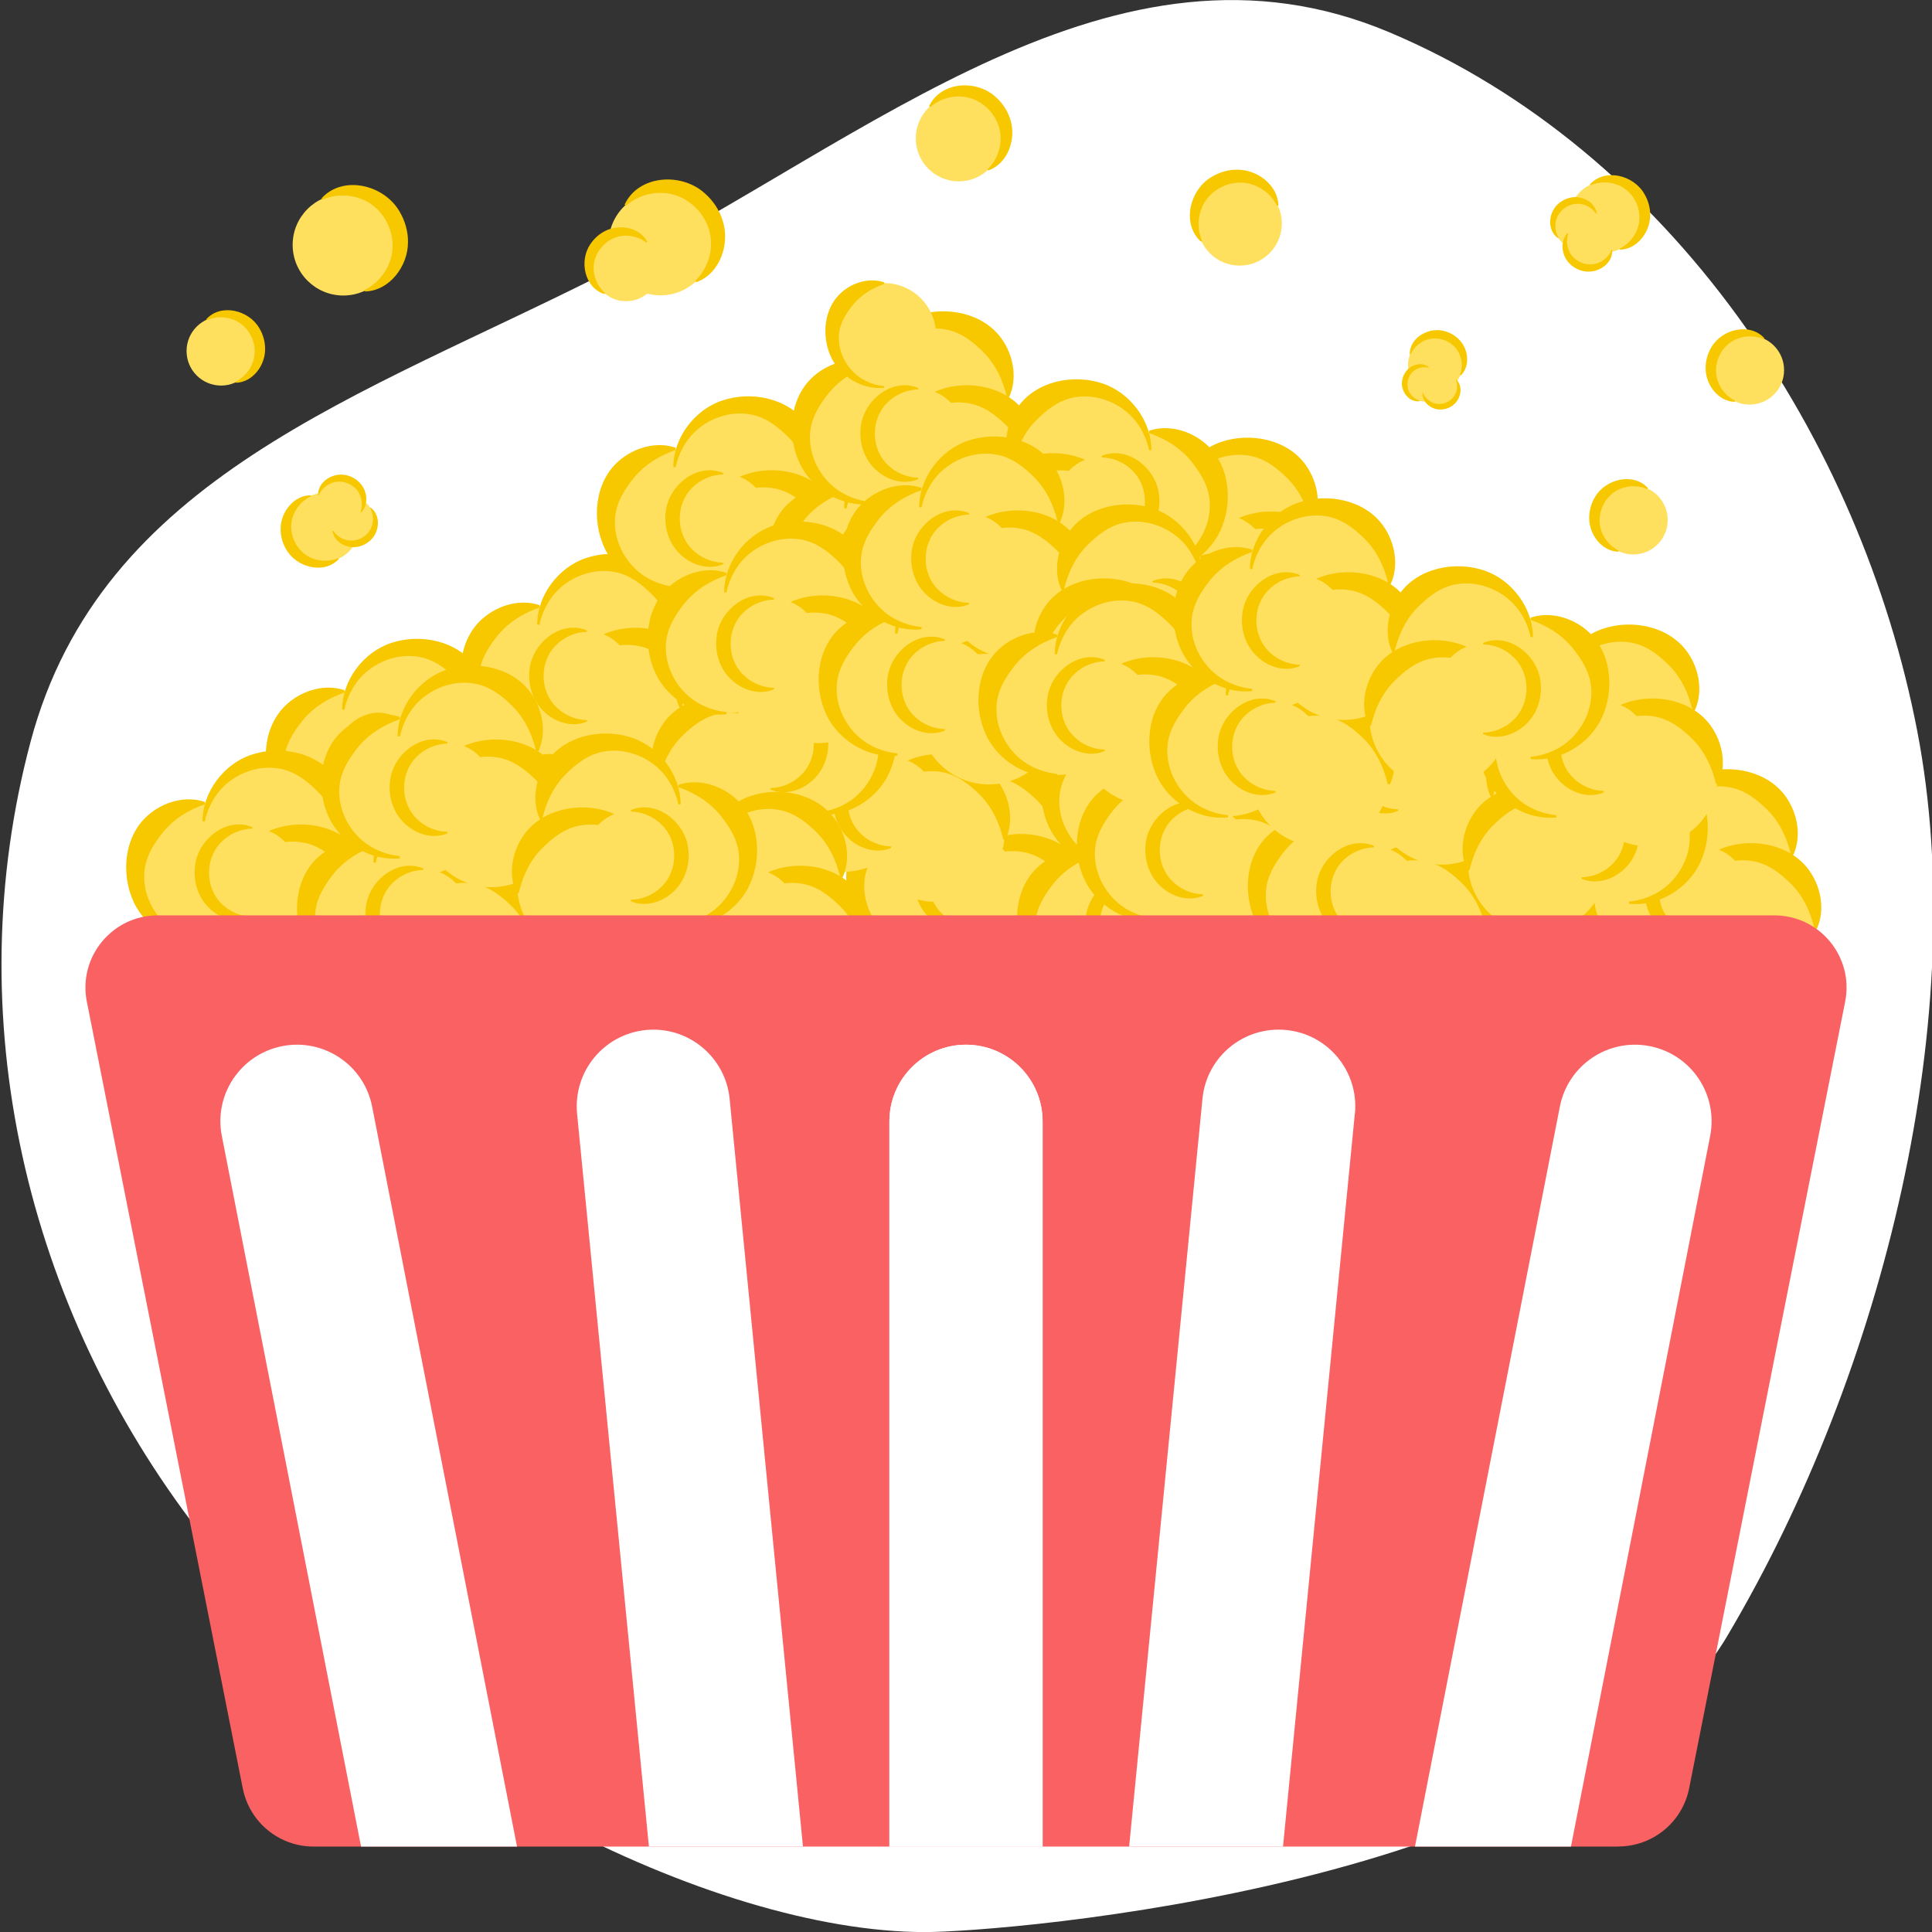 <?xml version="1.0" encoding="UTF-8"?><svg id="Camada_1" xmlns="http://www.w3.org/2000/svg" viewBox="0 0 230 230"><rect x="0" y="0" width="230" height="230" fill="#333333" stroke="none"/><defs><style>.cls-1{fill:#f96163;}.cls-2{fill:#f7c800;}.cls-3{fill:#ffe05e;}.cls-4,.cls-5{fill:#fff;}.cls-5{fill-rule:evenodd;}</style></defs><path class="cls-5" d="M110.07,230.01c9.36,0,77.82-5.37,95.51-35.17,18.86-31.76,29.1-74.35,22.67-107.78-6.74-34.98-29.42-69.12-62.86-83.22-32.61-13.75-61.92,12.72-92.89,28.44C42.96,47.28,12.02,56.82,3.64,88.3c-8.69,32.64-.67,67.22,20.13,94.13,21.52,27.84,61,47.55,86.3,47.58Z"/><g><g><g><g><circle class="cls-3" cx="110.11" cy="105.02" r="8.28"/><path class="cls-2" d="M110.11,113.44c-3.39,.37-7-1.73-8.47-4.91-1.54-3.29-1.18-7.81,1.67-10.31,1.88-1.67,4.58-2.38,6.8-1.61v.27c-1.97,.7-3.62,1.71-4.91,3.24-1.15,1.42-2.18,3.02-2.3,4.91-.22,2.9,1.53,5.94,4.2,7.27,.92,.47,1.94,.77,3.01,.88v.27h0Z"/></g><g><circle class="cls-3" cx="118.2" cy="99.8" r="8.28"/><path class="cls-2" d="M109.83,98.9c0-3.41,2.47-6.78,5.79-7.9,3.44-1.18,7.89-.33,10.08,2.77,1.46,2.05,1.87,4.81,.88,6.94l-.27-.03c-.49-2.04-1.31-3.79-2.69-5.23-1.29-1.3-2.77-2.49-4.64-2.81-2.86-.52-6.07,.88-7.68,3.4-.56,.86-.98,1.85-1.2,2.9l-.27-.03h0Z"/></g><g><circle class="cls-3" cx="121" cy="108.6" r="8.28"/><path class="cls-2" d="M112.63,107.69c0-3.41,2.47-6.78,5.79-7.9,3.44-1.18,7.89-.33,10.08,2.77,1.46,2.05,1.87,4.81,.88,6.94l-.27-.03c-.49-2.04-1.31-3.79-2.69-5.23-1.29-1.3-2.77-2.49-4.64-2.81-2.86-.52-6.07,.88-7.68,3.4-.56,.86-.98,1.85-1.2,2.9l-.27-.03h0Z"/></g><g><circle class="cls-3" cx="115.76" cy="105.03" r="5.34"/><path class="cls-2" d="M115.76,110.46c-2.39,1.02-5.25-.53-6.3-2.82-.48-1-.67-2.18-.55-3.28,.27-3.26,3.76-6.05,6.85-4.75,0,0,0,.17,0,.17-1.38,.03-2.72,.61-3.68,1.58-1.98,1.94-1.98,5.41,0,7.35,.96,.97,2.3,1.55,3.68,1.58v.17h0Z"/></g></g><g><g><circle class="cls-3" cx="130.45" cy="109.94" r="8.28"/><path class="cls-2" d="M130.45,118.35c-3.39,.37-7-1.73-8.47-4.91-1.54-3.29-1.18-7.81,1.67-10.31,1.88-1.67,4.58-2.38,6.8-1.61v.27c-1.97,.7-3.62,1.71-4.91,3.24-1.15,1.42-2.18,3.02-2.3,4.91-.22,2.9,1.53,5.94,4.2,7.27,.92,.47,1.94,.77,3.01,.88v.27h0Z"/></g><g><circle class="cls-3" cx="138.55" cy="104.71" r="8.28"/><path class="cls-2" d="M130.18,103.81c0-3.41,2.47-6.78,5.79-7.9,3.44-1.18,7.89-.33,10.08,2.77,1.46,2.05,1.87,4.81,.88,6.94l-.27-.03c-.49-2.04-1.31-3.79-2.69-5.23-1.29-1.3-2.77-2.49-4.64-2.81-2.86-.52-6.07,.88-7.68,3.4-.56,.86-.98,1.85-1.2,2.9l-.27-.03h0Z"/></g><g><circle class="cls-3" cx="141.35" cy="113.51" r="8.28"/><path class="cls-2" d="M132.98,112.61c0-3.41,2.47-6.78,5.79-7.9,3.44-1.18,7.89-.33,10.08,2.77,1.46,2.05,1.87,4.81,.88,6.94l-.27-.03c-.49-2.04-1.31-3.79-2.69-5.23-1.29-1.3-2.77-2.49-4.64-2.81-2.86-.52-6.07,.88-7.68,3.4-.56,.86-.98,1.85-1.2,2.9l-.27-.03h0Z"/></g><g><circle class="cls-3" cx="136.11" cy="109.95" r="5.34"/><path class="cls-2" d="M136.11,115.37c-2.39,1.02-5.25-.53-6.3-2.82-.48-1-.67-2.18-.55-3.28,.27-3.26,3.76-6.05,6.85-4.75,0,0,0,.17,0,.17-1.38,.03-2.72,.61-3.68,1.58-1.98,1.94-1.98,5.41,0,7.35,.96,.97,2.3,1.55,3.68,1.58v.17h0Z"/></g></g><g><g><circle class="cls-3" cx="169.54" cy="109.94" r="8.28"/><path class="cls-2" d="M169.54,118.35c-3.39,.37-7-1.73-8.47-4.91-1.54-3.29-1.18-7.81,1.67-10.31,1.88-1.67,4.58-2.38,6.8-1.61v.27c-1.97,.7-3.62,1.71-4.91,3.24-1.15,1.42-2.18,3.02-2.3,4.91-.22,2.9,1.53,5.94,4.2,7.27,.92,.47,1.94,.77,3.01,.88v.27h0Z"/></g><g><circle class="cls-3" cx="177.63" cy="104.71" r="8.28"/><path class="cls-2" d="M169.26,103.81c0-3.41,2.47-6.78,5.79-7.9,3.44-1.18,7.89-.33,10.08,2.77,1.46,2.05,1.87,4.81,.88,6.94l-.27-.03c-.49-2.04-1.31-3.79-2.69-5.23-1.29-1.3-2.77-2.49-4.64-2.81-2.86-.52-6.07,.88-7.68,3.4-.56,.86-.98,1.85-1.2,2.9l-.27-.03h0Z"/></g><g><circle class="cls-3" cx="180.43" cy="113.51" r="8.28"/><path class="cls-2" d="M172.07,112.61c0-3.41,2.47-6.78,5.79-7.9,3.44-1.18,7.89-.33,10.08,2.77,1.46,2.05,1.87,4.81,.88,6.94l-.27-.03c-.49-2.04-1.31-3.79-2.69-5.23-1.29-1.3-2.77-2.49-4.64-2.81-2.86-.52-6.07,.88-7.68,3.4-.56,.86-.98,1.85-1.2,2.9l-.27-.03h0Z"/></g><g><circle class="cls-3" cx="175.2" cy="109.95" r="5.34"/><path class="cls-2" d="M175.2,115.37c-2.39,1.02-5.25-.53-6.3-2.82-.48-1-.67-2.18-.55-3.28,.27-3.26,3.76-6.05,6.85-4.75,0,0,0,.17,0,.17-1.38,.03-2.72,.61-3.68,1.58-1.98,1.94-1.98,5.41,0,7.35,.96,.97,2.3,1.55,3.68,1.58v.17h0Z"/></g></g><g><g><circle class="cls-3" cx="133.33" cy="94.9" r="8.28"/><path class="cls-2" d="M133.33,103.32c-3.39,.37-7-1.73-8.47-4.91-1.54-3.29-1.18-7.81,1.67-10.31,1.88-1.67,4.58-2.38,6.8-1.61v.27c-1.97,.7-3.62,1.71-4.91,3.24-1.15,1.42-2.18,3.02-2.3,4.91-.22,2.9,1.53,5.94,4.2,7.27,.92,.47,1.94,.77,3.01,.88v.27h0Z"/></g><g><circle class="cls-3" cx="141.42" cy="89.68" r="8.28"/><path class="cls-2" d="M133.05,88.78c0-3.41,2.47-6.78,5.79-7.9,3.44-1.18,7.89-.33,10.08,2.77,1.46,2.05,1.87,4.81,.88,6.94l-.27-.03c-.49-2.04-1.31-3.79-2.69-5.23-1.29-1.3-2.77-2.49-4.64-2.81-2.86-.52-6.07,.88-7.68,3.4-.56,.86-.98,1.85-1.2,2.9l-.27-.03h0Z"/></g><g><circle class="cls-3" cx="144.22" cy="98.48" r="8.28"/><path class="cls-2" d="M135.86,97.58c0-3.41,2.47-6.78,5.79-7.9,3.44-1.18,7.89-.33,10.08,2.77,1.46,2.05,1.87,4.81,.88,6.94l-.27-.03c-.49-2.04-1.31-3.79-2.69-5.23-1.29-1.3-2.77-2.49-4.64-2.81-2.86-.52-6.07,.88-7.68,3.4-.56,.86-.98,1.85-1.2,2.9l-.27-.03h0Z"/></g><g><circle class="cls-3" cx="138.98" cy="94.91" r="5.34"/><path class="cls-2" d="M138.98,100.34c-2.39,1.02-5.25-.53-6.3-2.82-.48-1-.67-2.18-.55-3.28,.27-3.26,3.76-6.05,6.85-4.75,0,0,0,.17,0,.17-1.38,.03-2.72,.61-3.68,1.58-1.98,1.94-1.98,5.41,0,7.35,.96,.97,2.3,1.55,3.68,1.58v.17h0Z"/></g></g><g><g><circle class="cls-3" cx="166.47" cy="102.99" r="8.28"/><path class="cls-2" d="M166.47,111.41c3.39,.37,7-1.73,8.47-4.91,1.54-3.29,1.18-7.81-1.67-10.31-1.88-1.67-4.58-2.38-6.8-1.61v.27c1.97,.7,3.62,1.71,4.91,3.24,1.15,1.42,2.18,3.02,2.3,4.91,.22,2.9-1.53,5.94-4.2,7.27-.92,.47-1.94,.77-3.01,.88v.27h0Z"/></g><g><circle class="cls-3" cx="158.38" cy="97.77" r="8.28"/><path class="cls-2" d="M166.75,96.87c0-3.41-2.47-6.78-5.79-7.9-3.44-1.18-7.89-.33-10.08,2.77-1.46,2.05-1.87,4.81-.88,6.94l.27-.03c.49-2.04,1.31-3.79,2.69-5.23,1.29-1.3,2.77-2.49,4.64-2.81,2.86-.52,6.07,.88,7.68,3.4,.56,.86,.98,1.85,1.2,2.9l.27-.03h0Z"/></g><g><circle class="cls-3" cx="155.58" cy="106.57" r="8.28"/><path class="cls-2" d="M163.95,105.67c0-3.41-2.47-6.78-5.79-7.9-3.44-1.18-7.89-.33-10.08,2.77-1.46,2.05-1.87,4.81-.88,6.94l.27-.03c.49-2.04,1.31-3.79,2.69-5.23,1.29-1.3,2.77-2.49,4.64-2.81,2.86-.52,6.07,.88,7.68,3.4,.56,.86,.98,1.85,1.2,2.9l.27-.03h0Z"/></g><g><circle class="cls-3" cx="160.82" cy="103" r="5.34"/><path class="cls-2" d="M160.82,108.43c2.39,1.02,5.25-.53,6.3-2.82,.48-1,.67-2.18,.55-3.28-.27-3.26-3.76-6.05-6.85-4.75,0,0,0,.17,0,.17,1.38,.03,2.72,.61,3.68,1.58,1.98,1.94,1.98,5.41,0,7.35-.96,.97-2.3,1.55-3.68,1.58v.17h0Z"/></g></g></g><g><g><g><circle class="cls-3" cx="41.01" cy="90.58" r="8.28"/><path class="cls-2" d="M41.01,99c-3.39,.37-7-1.73-8.47-4.91-1.54-3.29-1.18-7.81,1.67-10.31,1.88-1.67,4.58-2.38,6.8-1.61v.27c-1.97,.7-3.62,1.71-4.91,3.24-1.15,1.42-2.18,3.02-2.3,4.91-.22,2.9,1.53,5.94,4.2,7.27,.92,.47,1.94,.77,3.01,.88v.27h0Z"/></g><g><circle class="cls-3" cx="49.1" cy="85.36" r="8.28"/><path class="cls-2" d="M40.73,84.46c0-3.41,2.47-6.78,5.79-7.9,3.44-1.18,7.89-.33,10.08,2.77,1.46,2.05,1.87,4.81,.88,6.94l-.27-.03c-.49-2.04-1.31-3.79-2.69-5.23-1.29-1.3-2.77-2.49-4.64-2.81-2.86-.52-6.07,.88-7.68,3.4-.56,.86-.98,1.85-1.2,2.9l-.27-.03h0Z"/></g><g><circle class="cls-3" cx="51.9" cy="94.16" r="8.28"/><path class="cls-2" d="M43.53,93.26c0-3.41,2.47-6.78,5.79-7.9,3.44-1.18,7.89-.33,10.08,2.77,1.46,2.05,1.87,4.81,.88,6.94l-.27-.03c-.49-2.04-1.31-3.79-2.69-5.23-1.29-1.3-2.77-2.49-4.64-2.81-2.86-.52-6.07,.88-7.68,3.4-.56,.86-.98,1.85-1.2,2.9l-.27-.03h0Z"/></g><g><circle class="cls-3" cx="46.66" cy="90.6" r="5.34"/><path class="cls-2" d="M46.66,96.02c-2.39,1.02-5.25-.53-6.3-2.82-.48-1-.67-2.18-.55-3.28,.27-3.26,3.76-6.05,6.85-4.75,0,0,0,.17,0,.17-1.38,.03-2.72,.61-3.68,1.58-1.98,1.94-1.98,5.41,0,7.35,.96,.97,2.3,1.55,3.68,1.58v.17h0Z"/></g></g><g><g><circle class="cls-3" cx="61.35" cy="95.5" r="8.28"/><path class="cls-2" d="M61.35,103.91c-3.39,.37-7-1.73-8.47-4.91-1.54-3.29-1.18-7.81,1.67-10.31,1.88-1.67,4.58-2.38,6.8-1.61v.27c-1.97,.7-3.62,1.71-4.91,3.24-1.15,1.42-2.18,3.02-2.3,4.91-.22,2.9,1.53,5.94,4.2,7.27,.92,.47,1.94,.77,3.01,.88v.27h0Z"/></g><g><circle class="cls-3" cx="69.44" cy="90.27" r="8.28"/><path class="cls-2" d="M61.07,89.37c0-3.41,2.47-6.78,5.79-7.9,3.44-1.18,7.89-.33,10.08,2.77,1.46,2.05,1.87,4.81,.88,6.94l-.27-.03c-.49-2.04-1.31-3.79-2.69-5.23-1.29-1.3-2.77-2.49-4.64-2.81-2.86-.52-6.07,.88-7.68,3.4-.56,.86-.98,1.85-1.2,2.9l-.27-.03h0Z"/></g><g><circle class="cls-3" cx="72.24" cy="99.07" r="8.28"/><path class="cls-2" d="M63.88,98.17c0-3.41,2.47-6.78,5.79-7.9,3.44-1.18,7.89-.33,10.08,2.77,1.46,2.05,1.87,4.81,.88,6.94l-.27-.03c-.49-2.04-1.31-3.79-2.69-5.23-1.29-1.3-2.77-2.49-4.64-2.81-2.86-.52-6.07,.88-7.68,3.4-.56,.86-.98,1.85-1.2,2.9l-.27-.03h0Z"/></g><g><circle class="cls-3" cx="67.01" cy="95.51" r="5.34"/><path class="cls-2" d="M67.01,100.94c-2.39,1.02-5.25-.53-6.3-2.82-.48-1-.67-2.18-.55-3.28,.27-3.26,3.76-6.05,6.85-4.75,0,0,0,.17,0,.17-1.38,.03-2.72,.61-3.68,1.58-1.98,1.94-1.98,5.41,0,7.35,.96,.97,2.3,1.55,3.68,1.58v.17h0Z"/></g></g><g><g><circle class="cls-3" cx="100.44" cy="95.5" r="8.28"/><path class="cls-2" d="M100.44,103.91c-3.39,.37-7-1.73-8.47-4.91-1.54-3.29-1.18-7.81,1.67-10.31,1.88-1.67,4.58-2.38,6.8-1.61v.27c-1.97,.7-3.62,1.71-4.91,3.24-1.15,1.42-2.18,3.02-2.3,4.91-.22,2.9,1.53,5.94,4.2,7.27,.92,.47,1.94,.77,3.01,.88v.27h0Z"/></g><g><circle class="cls-3" cx="108.53" cy="90.27" r="8.28"/><path class="cls-2" d="M100.16,89.37c0-3.41,2.47-6.78,5.79-7.9,3.44-1.18,7.89-.33,10.08,2.77,1.46,2.05,1.87,4.81,.88,6.94l-.27-.03c-.49-2.04-1.31-3.79-2.69-5.23-1.29-1.3-2.77-2.49-4.64-2.81-2.86-.52-6.07,.88-7.68,3.4-.56,.86-.98,1.85-1.2,2.9l-.27-.03h0Z"/></g><g><circle class="cls-3" cx="111.33" cy="99.07" r="8.28"/><path class="cls-2" d="M102.96,98.17c0-3.41,2.47-6.78,5.79-7.9,3.44-1.18,7.89-.33,10.08,2.77,1.46,2.05,1.87,4.81,.88,6.94l-.27-.03c-.49-2.04-1.31-3.79-2.69-5.23-1.29-1.3-2.77-2.49-4.64-2.81-2.86-.52-6.07,.88-7.68,3.4-.56,.86-.98,1.85-1.2,2.9l-.27-.03h0Z"/></g><g><circle class="cls-3" cx="106.09" cy="95.51" r="5.34"/><path class="cls-2" d="M106.09,100.94c-2.39,1.02-5.25-.53-6.3-2.82-.48-1-.67-2.18-.55-3.28,.27-3.26,3.76-6.05,6.85-4.75,0,0,0,.17,0,.17-1.38,.03-2.72,.61-3.68,1.58-1.98,1.94-1.98,5.41,0,7.35,.96,.97,2.3,1.55,3.68,1.58v.17h0Z"/></g></g><g><g><circle class="cls-3" cx="64.23" cy="80.47" r="8.28"/><path class="cls-2" d="M64.23,88.88c-3.39,.37-7-1.73-8.47-4.91-1.54-3.29-1.18-7.81,1.67-10.31,1.88-1.67,4.58-2.38,6.8-1.61v.27c-1.97,.7-3.62,1.71-4.91,3.24-1.15,1.42-2.18,3.02-2.3,4.91-.22,2.9,1.53,5.94,4.2,7.27,.92,.47,1.94,.77,3.01,.88v.27h0Z"/></g><g><circle class="cls-3" cx="72.32" cy="75.24" r="8.28"/><path class="cls-2" d="M63.95,74.34c0-3.41,2.47-6.78,5.79-7.9,3.44-1.18,7.89-.33,10.08,2.77,1.46,2.05,1.87,4.81,.88,6.94l-.27-.03c-.49-2.04-1.31-3.79-2.69-5.23-1.29-1.3-2.77-2.49-4.64-2.81-2.86-.52-6.07,.88-7.68,3.4-.56,.86-.98,1.85-1.2,2.9l-.27-.03h0Z"/></g><g><circle class="cls-3" cx="75.12" cy="84.04" r="8.28"/><path class="cls-2" d="M66.75,83.14c0-3.41,2.47-6.78,5.79-7.9,3.44-1.18,7.89-.33,10.08,2.77,1.46,2.05,1.87,4.81,.88,6.94l-.27-.03c-.49-2.04-1.31-3.79-2.69-5.23-1.29-1.3-2.77-2.49-4.64-2.81-2.86-.52-6.07,.88-7.68,3.4-.56,.86-.98,1.85-1.2,2.9l-.27-.03h0Z"/></g><g><circle class="cls-3" cx="69.88" cy="80.48" r="5.34"/><path class="cls-2" d="M69.88,85.9c-2.39,1.02-5.25-.53-6.3-2.82-.48-1-.67-2.18-.55-3.28,.27-3.26,3.76-6.05,6.85-4.75,0,0,0,.17,0,.17-1.38,.03-2.72,.61-3.68,1.58-1.98,1.94-1.98,5.41,0,7.35,.96,.97,2.3,1.55,3.68,1.58v.17h0Z"/></g></g><g><g><circle class="cls-3" cx="97.37" cy="88.56" r="8.28"/><path class="cls-2" d="M97.37,96.97c3.39,.37,7-1.73,8.47-4.91,1.54-3.29,1.18-7.81-1.67-10.31-1.88-1.67-4.58-2.38-6.8-1.61v.27c1.97,.7,3.62,1.71,4.91,3.24,1.15,1.42,2.18,3.02,2.3,4.91,.22,2.9-1.53,5.94-4.2,7.27-.92,.47-1.94,.77-3.01,.88v.27h0Z"/></g><g><circle class="cls-3" cx="89.28" cy="83.33" r="8.28"/><path class="cls-2" d="M97.65,82.43c0-3.41-2.47-6.78-5.79-7.9-3.44-1.18-7.89-.33-10.08,2.77-1.46,2.05-1.87,4.81-.88,6.94l.27-.03c.49-2.04,1.31-3.79,2.69-5.23,1.29-1.3,2.77-2.49,4.64-2.81,2.86-.52,6.07,.88,7.68,3.4,.56,.86,.98,1.85,1.2,2.9l.27-.03h0Z"/></g><g><circle class="cls-3" cx="86.48" cy="92.13" r="8.28"/><path class="cls-2" d="M94.85,91.23c0-3.41-2.47-6.78-5.79-7.9-3.44-1.18-7.89-.33-10.08,2.77-1.46,2.05-1.87,4.81-.88,6.94l.27-.03c.49-2.04,1.31-3.79,2.69-5.23,1.29-1.3,2.77-2.49,4.64-2.81,2.86-.52,6.07,.88,7.68,3.4,.56,.86,.98,1.85,1.2,2.9l.27-.03h0Z"/></g><g><circle class="cls-3" cx="91.72" cy="88.57" r="5.34"/><path class="cls-2" d="M91.72,93.99c2.39,1.02,5.25-.53,6.3-2.82,.48-1,.67-2.18,.55-3.28-.27-3.26-3.76-6.05-6.85-4.75,0,0,0,.17,0,.17,1.38,.03,2.72,.61,3.68,1.58,1.98,1.94,1.98,5.41,0,7.35-.96,.97-2.3,1.55-3.68,1.58v.17h0Z"/></g></g></g><g><g><g><circle class="cls-3" cx="24.39" cy="103.88" r="8.28"/><path class="cls-2" d="M24.39,112.3c-3.39,.37-7-1.73-8.47-4.91-1.54-3.29-1.18-7.81,1.67-10.31,1.88-1.67,4.58-2.38,6.8-1.61v.27c-1.97,.7-3.62,1.71-4.91,3.24-1.15,1.42-2.18,3.02-2.3,4.91-.22,2.9,1.53,5.94,4.2,7.27,.92,.47,1.94,.77,3.01,.88v.27h0Z"/></g><g><circle class="cls-3" cx="32.48" cy="98.66" r="8.28"/><path class="cls-2" d="M24.11,97.76c0-3.41,2.47-6.78,5.79-7.9,3.44-1.18,7.89-.33,10.08,2.77,1.46,2.05,1.87,4.81,.88,6.94l-.27-.03c-.49-2.04-1.31-3.79-2.69-5.23-1.29-1.3-2.77-2.49-4.64-2.81-2.86-.52-6.07,.88-7.68,3.4-.56,.86-.98,1.85-1.2,2.9l-.27-.03h0Z"/></g><g><circle class="cls-3" cx="35.28" cy="107.46" r="8.28"/><path class="cls-2" d="M26.92,106.56c0-3.41,2.47-6.78,5.79-7.9,3.44-1.18,7.89-.33,10.08,2.77,1.46,2.05,1.87,4.81,.88,6.94l-.27-.03c-.49-2.04-1.31-3.79-2.69-5.23-1.29-1.3-2.77-2.49-4.64-2.81-2.86-.52-6.07,.88-7.68,3.4-.56,.86-.98,1.85-1.2,2.9l-.27-.03h0Z"/></g><g><circle class="cls-3" cx="30.05" cy="103.9" r="5.34"/><path class="cls-2" d="M30.05,109.32c-2.39,1.02-5.25-.53-6.3-2.82-.48-1-.67-2.18-.55-3.28,.27-3.26,3.76-6.05,6.85-4.75,0,0,0,.17,0,.17-1.38,.03-2.72,.61-3.68,1.58-1.98,1.94-1.98,5.41,0,7.35,.96,.97,2.3,1.55,3.68,1.58v.17h0Z"/></g></g><g><g><circle class="cls-3" cx="44.73" cy="108.8" r="8.28"/><path class="cls-2" d="M44.73,117.21c-3.39,.37-7-1.73-8.47-4.91-1.54-3.29-1.18-7.81,1.67-10.31,1.88-1.67,4.58-2.38,6.8-1.61v.27c-1.97,.7-3.62,1.71-4.91,3.24-1.15,1.42-2.18,3.02-2.3,4.91-.22,2.9,1.53,5.94,4.2,7.27,.92,.47,1.94,.77,3.01,.88v.27h0Z"/></g><g><circle class="cls-3" cx="52.83" cy="103.57" r="8.28"/><path class="cls-2" d="M44.46,102.67c0-3.41,2.47-6.78,5.79-7.9,3.44-1.18,7.89-.33,10.08,2.77,1.46,2.05,1.87,4.81,.88,6.94l-.27-.03c-.49-2.04-1.31-3.79-2.69-5.23-1.29-1.3-2.77-2.49-4.64-2.81-2.86-.52-6.07,.88-7.68,3.4-.56,.86-.98,1.85-1.2,2.9l-.27-.03h0Z"/></g><g><circle class="cls-3" cx="55.63" cy="112.37" r="8.28"/><path class="cls-2" d="M47.26,111.47c0-3.41,2.47-6.78,5.79-7.9,3.44-1.18,7.89-.33,10.08,2.77,1.46,2.05,1.87,4.81,.88,6.94l-.27-.03c-.49-2.04-1.31-3.79-2.69-5.23-1.29-1.3-2.77-2.49-4.64-2.81-2.86-.52-6.07,.88-7.68,3.4-.56,.86-.98,1.85-1.2,2.9l-.27-.03h0Z"/></g><g><circle class="cls-3" cx="50.39" cy="108.81" r="5.34"/><path class="cls-2" d="M50.39,114.24c-2.39,1.02-5.25-.53-6.3-2.82-.48-1-.67-2.18-.55-3.28,.27-3.26,3.76-6.05,6.85-4.75,0,0,0,.17,0,.17-1.38,.03-2.72,.61-3.68,1.58-1.98,1.94-1.98,5.41,0,7.35,.96,.97,2.3,1.55,3.68,1.58v.17h0Z"/></g></g><g><g><circle class="cls-3" cx="83.82" cy="108.8" r="8.28"/><path class="cls-2" d="M83.82,117.21c-3.39,.37-7-1.73-8.47-4.91-1.54-3.29-1.18-7.81,1.67-10.31,1.88-1.67,4.58-2.38,6.8-1.61v.27c-1.97,.7-3.62,1.71-4.91,3.24-1.15,1.42-2.18,3.02-2.3,4.91-.22,2.9,1.53,5.94,4.2,7.27,.92,.47,1.94,.77,3.01,.88v.27h0Z"/></g><g><circle class="cls-3" cx="91.91" cy="103.57" r="8.28"/><path class="cls-2" d="M83.55,102.67c0-3.41,2.47-6.78,5.79-7.9,3.44-1.18,7.89-.33,10.08,2.77,1.46,2.05,1.87,4.81,.88,6.94l-.27-.03c-.49-2.04-1.31-3.79-2.69-5.23-1.29-1.3-2.77-2.49-4.64-2.81-2.86-.52-6.07,.88-7.68,3.4-.56,.86-.98,1.85-1.2,2.9l-.27-.03h0Z"/></g><g><circle class="cls-3" cx="94.72" cy="112.37" r="8.28"/><path class="cls-2" d="M86.35,111.47c0-3.41,2.47-6.78,5.79-7.9,3.44-1.18,7.89-.33,10.08,2.77,1.46,2.05,1.87,4.81,.88,6.94l-.27-.03c-.49-2.04-1.31-3.79-2.69-5.23-1.29-1.3-2.77-2.49-4.64-2.81-2.86-.52-6.07,.88-7.68,3.4-.56,.86-.98,1.85-1.2,2.9l-.27-.03h0Z"/></g><g><circle class="cls-3" cx="89.48" cy="108.81" r="5.34"/><path class="cls-2" d="M89.48,114.24c-2.39,1.02-5.25-.53-6.3-2.82-.48-1-.67-2.18-.55-3.28,.27-3.26,3.76-6.05,6.85-4.75,0,0,0,.17,0,.17-1.38,.03-2.72,.61-3.68,1.58-1.98,1.94-1.98,5.41,0,7.35,.96,.97,2.3,1.55,3.68,1.58v.17h0Z"/></g></g><g><g><circle class="cls-3" cx="47.61" cy="93.77" r="8.28"/><path class="cls-2" d="M47.61,102.18c-3.39,.37-7-1.73-8.47-4.91-1.54-3.29-1.18-7.81,1.67-10.31,1.88-1.67,4.58-2.38,6.8-1.61v.27c-1.97,.7-3.62,1.71-4.91,3.24-1.15,1.42-2.18,3.02-2.3,4.91-.22,2.9,1.53,5.94,4.2,7.27,.92,.47,1.94,.77,3.01,.88v.27h0Z"/></g><g><circle class="cls-3" cx="55.7" cy="88.54" r="8.28"/><path class="cls-2" d="M47.34,87.64c0-3.41,2.47-6.78,5.79-7.9,3.44-1.18,7.89-.33,10.08,2.77,1.46,2.05,1.87,4.81,.88,6.94l-.27-.03c-.49-2.04-1.31-3.79-2.69-5.23-1.29-1.3-2.77-2.49-4.64-2.81-2.86-.52-6.07,.88-7.68,3.4-.56,.86-.98,1.85-1.2,2.9l-.27-.03h0Z"/></g><g><circle class="cls-3" cx="58.5" cy="97.34" r="8.28"/><path class="cls-2" d="M50.14,96.44c0-3.41,2.47-6.78,5.79-7.9,3.44-1.18,7.89-.33,10.08,2.77,1.46,2.05,1.87,4.81,.88,6.94l-.27-.03c-.49-2.04-1.31-3.79-2.69-5.23-1.29-1.3-2.77-2.49-4.64-2.81-2.86-.52-6.07,.88-7.68,3.4-.56,.86-.98,1.85-1.2,2.9l-.27-.03h0Z"/></g><g><circle class="cls-3" cx="53.27" cy="93.78" r="5.34"/><path class="cls-2" d="M53.27,99.2c-2.39,1.02-5.25-.53-6.3-2.82-.48-1-.67-2.18-.55-3.28,.27-3.26,3.76-6.05,6.85-4.75,0,0,0,.17,0,.17-1.38,.03-2.72,.61-3.68,1.58-1.98,1.94-1.98,5.41,0,7.35,.96,.97,2.3,1.55,3.68,1.58v.17h0Z"/></g></g><g><g><circle class="cls-3" cx="80.76" cy="101.86" r="8.28"/><path class="cls-2" d="M80.76,110.27c3.39,.37,7-1.73,8.47-4.91,1.54-3.29,1.18-7.81-1.67-10.31-1.88-1.67-4.58-2.38-6.8-1.61v.27c1.97,.7,3.62,1.71,4.91,3.24,1.15,1.42,2.18,3.02,2.3,4.91,.22,2.9-1.53,5.94-4.2,7.27-.92,.47-1.94,.77-3.01,.88v.27h0Z"/></g><g><circle class="cls-3" cx="72.66" cy="96.63" r="8.28"/><path class="cls-2" d="M81.03,95.73c0-3.41-2.47-6.78-5.79-7.9-3.44-1.18-7.89-.33-10.08,2.77-1.46,2.05-1.87,4.81-.88,6.94l.27-.03c.49-2.04,1.31-3.79,2.69-5.23,1.29-1.3,2.77-2.49,4.64-2.81,2.86-.52,6.07,.88,7.68,3.4,.56,.86,.98,1.85,1.2,2.9l.27-.03h0Z"/></g><g><circle class="cls-3" cx="69.86" cy="105.43" r="8.28"/><path class="cls-2" d="M78.23,104.53c0-3.41-2.47-6.78-5.79-7.9-3.44-1.18-7.89-.33-10.08,2.77-1.46,2.05-1.87,4.81-.88,6.94l.27-.03c.49-2.04,1.31-3.79,2.69-5.23,1.29-1.3,2.77-2.49,4.64-2.81,2.86-.52,6.07,.88,7.68,3.4,.56,.86,.98,1.85,1.2,2.9l.27-.03h0Z"/></g><g><circle class="cls-3" cx="75.1" cy="101.87" r="5.34"/><path class="cls-2" d="M75.1,107.29c2.39,1.02,5.25-.53,6.3-2.82,.48-1,.67-2.18,.55-3.28-.27-3.26-3.76-6.05-6.85-4.75,0,0,0,.17,0,.17,1.38,.03,2.72,.61,3.68,1.58,1.98,1.94,1.98,5.41,0,7.35-.96,.97-2.3,1.55-3.68,1.58v.17h0Z"/></g></g></g><g><g><g><circle class="cls-3" cx="80.43" cy="61.72" r="8.28"/><path class="cls-2" d="M80.43,70.13c-3.39,.37-7-1.73-8.47-4.91-1.54-3.29-1.18-7.81,1.67-10.31,1.88-1.67,4.58-2.38,6.8-1.61v.27c-1.97,.7-3.62,1.71-4.91,3.24-1.15,1.42-2.18,3.02-2.3,4.91-.22,2.9,1.53,5.94,4.2,7.27,.92,.47,1.94,.77,3.01,.88v.27h0Z"/></g><g><circle class="cls-3" cx="88.52" cy="56.49" r="8.28"/><path class="cls-2" d="M80.16,55.59c0-3.41,2.47-6.78,5.79-7.9,3.44-1.18,7.89-.33,10.08,2.77,1.46,2.05,1.87,4.81,.88,6.94l-.27-.03c-.49-2.04-1.31-3.79-2.69-5.23-1.29-1.3-2.77-2.49-4.64-2.81-2.86-.52-6.07,.88-7.68,3.4-.56,.86-.98,1.85-1.2,2.9l-.27-.03h0Z"/></g><g><circle class="cls-3" cx="91.33" cy="65.29" r="8.28"/><path class="cls-2" d="M82.96,64.39c0-3.41,2.47-6.78,5.79-7.9,3.44-1.18,7.89-.33,10.08,2.77,1.46,2.05,1.87,4.81,.88,6.94l-.27-.03c-.49-2.04-1.31-3.79-2.69-5.23-1.29-1.3-2.77-2.49-4.64-2.81-2.86-.52-6.07,.88-7.68,3.4-.56,.86-.98,1.85-1.2,2.9l-.27-.03h0Z"/></g><g><circle class="cls-3" cx="86.09" cy="61.73" r="5.34"/><path class="cls-2" d="M86.09,67.16c-2.39,1.02-5.25-.53-6.3-2.82-.48-1-.67-2.18-.55-3.28,.27-3.26,3.76-6.05,6.85-4.75,0,0,0,.17,0,.17-1.38,.03-2.72,.61-3.68,1.58-1.98,1.94-1.98,5.41,0,7.35,.96,.97,2.3,1.55,3.68,1.58v.17h0Z"/></g></g><g><g><circle class="cls-3" cx="100.78" cy="66.63" r="8.28"/><path class="cls-2" d="M100.78,75.05c-3.39,.37-7-1.73-8.47-4.91-1.54-3.29-1.18-7.81,1.67-10.31,1.88-1.67,4.58-2.38,6.8-1.61v.27c-1.97,.7-3.62,1.71-4.91,3.24-1.15,1.42-2.18,3.02-2.3,4.91-.22,2.9,1.53,5.94,4.2,7.27,.92,.47,1.94,.77,3.01,.88v.27h0Z"/></g><g><circle class="cls-3" cx="108.87" cy="61.41" r="8.28"/><path class="cls-2" d="M100.5,60.51c0-3.41,2.47-6.78,5.79-7.9,3.44-1.18,7.89-.33,10.08,2.77,1.46,2.05,1.87,4.81,.88,6.94l-.27-.03c-.49-2.04-1.31-3.79-2.69-5.23-1.29-1.3-2.77-2.49-4.64-2.81-2.86-.52-6.07,.88-7.68,3.4-.56,.86-.98,1.85-1.2,2.9l-.27-.03h0Z"/></g><g><circle class="cls-3" cx="111.67" cy="70.2" r="8.28"/><path class="cls-2" d="M103.3,69.3c0-3.41,2.47-6.78,5.79-7.9,3.44-1.18,7.89-.33,10.08,2.77,1.46,2.05,1.87,4.81,.88,6.94l-.27-.03c-.49-2.04-1.31-3.79-2.69-5.23-1.29-1.3-2.77-2.49-4.64-2.81-2.86-.52-6.07,.88-7.68,3.4-.56,.86-.98,1.85-1.2,2.9l-.27-.03h0Z"/></g><g><circle class="cls-3" cx="106.43" cy="66.64" r="5.34"/><path class="cls-2" d="M106.43,72.07c-2.39,1.02-5.25-.53-6.3-2.82-.48-1-.67-2.18-.55-3.28,.27-3.26,3.76-6.05,6.85-4.75,0,0,0,.17,0,.17-1.38,.03-2.72,.61-3.68,1.58-1.98,1.94-1.98,5.41,0,7.35,.96,.97,2.3,1.55,3.68,1.58v.17h0Z"/></g></g><g><g><circle class="cls-3" cx="139.86" cy="66.63" r="8.28"/><path class="cls-2" d="M139.86,75.05c-3.39,.37-7-1.73-8.47-4.91-1.54-3.29-1.18-7.81,1.67-10.31,1.88-1.67,4.58-2.38,6.8-1.61v.27c-1.97,.7-3.62,1.71-4.91,3.24-1.15,1.42-2.18,3.02-2.3,4.91-.22,2.9,1.53,5.94,4.2,7.27,.92,.47,1.94,.77,3.01,.88v.27h0Z"/></g><g><circle class="cls-3" cx="147.96" cy="61.41" r="8.28"/><path class="cls-2" d="M139.59,60.51c0-3.41,2.47-6.78,5.79-7.9,3.44-1.18,7.89-.33,10.08,2.77,1.46,2.05,1.87,4.81,.88,6.94l-.27-.03c-.49-2.04-1.31-3.79-2.69-5.23-1.29-1.3-2.77-2.49-4.64-2.81-2.86-.52-6.07,.88-7.68,3.4-.56,.86-.98,1.85-1.2,2.9l-.27-.03h0Z"/></g><g><circle class="cls-3" cx="150.76" cy="70.2" r="8.28"/><path class="cls-2" d="M142.39,69.3c0-3.41,2.47-6.78,5.79-7.9,3.44-1.18,7.89-.33,10.08,2.77,1.46,2.05,1.87,4.81,.88,6.94l-.27-.03c-.49-2.04-1.31-3.79-2.69-5.23-1.29-1.3-2.77-2.49-4.64-2.81-2.86-.52-6.07,.88-7.68,3.4-.56,.86-.98,1.85-1.2,2.9l-.27-.03h0Z"/></g><g><circle class="cls-3" cx="145.52" cy="66.64" r="5.34"/><path class="cls-2" d="M145.52,72.07c-2.39,1.02-5.25-.53-6.3-2.82-.48-1-.67-2.18-.55-3.28,.27-3.26,3.76-6.05,6.85-4.75,0,0,0,.17,0,.17-1.38,.03-2.72,.61-3.68,1.58-1.98,1.94-1.98,5.41,0,7.35,.96,.97,2.3,1.55,3.68,1.58v.17h0Z"/></g></g><g><g><circle class="cls-3" cx="103.65" cy="51.6" r="8.28"/><path class="cls-2" d="M103.65,60.02c-3.39,.37-7-1.73-8.47-4.91-1.54-3.29-1.18-7.81,1.67-10.31,1.88-1.67,4.58-2.38,6.8-1.61v.27c-1.97,.7-3.62,1.71-4.91,3.24-1.15,1.42-2.18,3.02-2.3,4.91-.22,2.9,1.53,5.94,4.2,7.27,.92,.47,1.94,.77,3.01,.88v.27h0Z"/></g><g><circle class="cls-3" cx="111.75" cy="46.37" r="8.28"/><path class="cls-2" d="M103.38,45.47c0-3.41,2.47-6.78,5.79-7.9,3.44-1.18,7.89-.33,10.08,2.77,1.46,2.05,1.87,4.81,.88,6.94l-.27-.03c-.49-2.04-1.31-3.79-2.69-5.23-1.29-1.3-2.77-2.49-4.64-2.81-2.86-.52-6.07,.88-7.68,3.4-.56,.86-.98,1.85-1.2,2.9l-.27-.03h0Z"/></g><g><circle class="cls-3" cx="114.55" cy="55.17" r="8.28"/><path class="cls-2" d="M106.18,54.27c0-3.41,2.47-6.78,5.79-7.9,3.44-1.18,7.89-.33,10.08,2.77,1.46,2.05,1.87,4.81,.88,6.94l-.27-.03c-.49-2.04-1.31-3.79-2.69-5.23-1.29-1.3-2.77-2.49-4.64-2.81-2.86-.52-6.07,.88-7.68,3.4-.56,.86-.98,1.85-1.2,2.9l-.27-.03h0Z"/></g><g><circle class="cls-3" cx="109.31" cy="51.61" r="5.34"/><path class="cls-2" d="M109.31,57.04c-2.39,1.02-5.25-.53-6.3-2.82-.48-1-.67-2.18-.55-3.28,.27-3.26,3.76-6.05,6.85-4.75,0,0,0,.17,0,.17-1.38,.03-2.72,.61-3.68,1.58-1.98,1.94-1.98,5.41,0,7.35,.96,.97,2.3,1.55,3.68,1.58v.17h0Z"/></g></g><g><g><circle class="cls-3" cx="136.8" cy="59.69" r="8.28"/><path class="cls-2" d="M136.8,68.11c3.39,.37,7-1.73,8.47-4.91,1.54-3.29,1.18-7.81-1.67-10.31-1.88-1.67-4.58-2.38-6.8-1.61v.27c1.97,.7,3.62,1.71,4.91,3.24,1.15,1.42,2.18,3.02,2.3,4.91,.22,2.9-1.53,5.94-4.2,7.27-.92,.47-1.94,.77-3.01,.88v.27h0Z"/></g><g><circle class="cls-3" cx="128.7" cy="54.46" r="8.28"/><path class="cls-2" d="M137.07,53.56c0-3.41-2.47-6.78-5.79-7.9-3.44-1.18-7.89-.33-10.08,2.77-1.46,2.05-1.87,4.81-.88,6.94l.27-.03c.49-2.04,1.31-3.79,2.69-5.23,1.29-1.3,2.77-2.49,4.64-2.81,2.86-.52,6.07,.88,7.68,3.4,.56,.86,.98,1.85,1.2,2.9l.27-.03h0Z"/></g><g><circle class="cls-3" cx="125.9" cy="63.26" r="8.28"/><path class="cls-2" d="M134.27,62.36c0-3.41-2.47-6.78-5.79-7.9-3.44-1.18-7.89-.33-10.08,2.77-1.46,2.05-1.87,4.81-.88,6.94l.27-.03c.49-2.04,1.31-3.79,2.69-5.23,1.29-1.3,2.77-2.49,4.64-2.81,2.86-.52,6.07,.88,7.68,3.4,.56,.86,.98,1.85,1.2,2.9l.27-.03h0Z"/></g><g><circle class="cls-3" cx="131.14" cy="59.7" r="5.34"/><path class="cls-2" d="M131.14,65.13c2.39,1.02,5.25-.53,6.3-2.82,.48-1,.67-2.18,.55-3.28-.27-3.26-3.76-6.05-6.85-4.75,0,0,0,.17,0,.17,1.38,.03,2.72,.61,3.68,1.58,1.98,1.94,1.98,5.41,0,7.35-.96,.97-2.3,1.55-3.68,1.58v.17h0Z"/></g></g></g><g><g><g><circle class="cls-3" cx="86.49" cy="76.62" r="8.28"/><path class="cls-2" d="M86.49,85.03c-3.39,.37-7-1.73-8.47-4.91-1.54-3.29-1.18-7.81,1.67-10.31,1.88-1.67,4.58-2.38,6.8-1.61v.27c-1.97,.7-3.62,1.71-4.91,3.24-1.15,1.42-2.18,3.02-2.3,4.91-.22,2.9,1.53,5.94,4.2,7.27,.92,.47,1.94,.77,3.01,.88v.27h0Z"/></g><g><circle class="cls-3" cx="94.58" cy="71.39" r="8.28"/><path class="cls-2" d="M86.21,70.49c0-3.41,2.47-6.78,5.79-7.9,3.44-1.18,7.89-.33,10.08,2.77,1.46,2.05,1.87,4.81,.88,6.94l-.27-.03c-.49-2.04-1.31-3.79-2.69-5.23-1.29-1.3-2.77-2.49-4.64-2.81-2.86-.52-6.07,.88-7.68,3.4-.56,.86-.98,1.85-1.2,2.9l-.27-.03h0Z"/></g><g><circle class="cls-3" cx="97.38" cy="80.19" r="8.28"/><path class="cls-2" d="M89.01,79.29c0-3.41,2.47-6.78,5.79-7.9,3.44-1.18,7.89-.33,10.08,2.77,1.46,2.05,1.87,4.81,.88,6.94l-.27-.03c-.49-2.04-1.31-3.79-2.69-5.23-1.29-1.3-2.77-2.49-4.64-2.81-2.86-.52-6.07,.88-7.68,3.4-.56,.86-.98,1.85-1.2,2.9l-.27-.03h0Z"/></g><g><circle class="cls-3" cx="92.14" cy="76.63" r="5.34"/><path class="cls-2" d="M92.14,82.06c-2.39,1.02-5.25-.53-6.3-2.82-.48-1-.67-2.18-.55-3.28,.27-3.26,3.76-6.05,6.85-4.75,0,0,0,.17,0,.17-1.38,.03-2.72,.61-3.68,1.58-1.98,1.94-1.98,5.41,0,7.35,.96,.97,2.3,1.55,3.68,1.58v.17h0Z"/></g></g><g><g><circle class="cls-3" cx="106.83" cy="81.53" r="8.28"/><path class="cls-2" d="M106.83,89.95c-3.39,.37-7-1.73-8.47-4.91-1.54-3.29-1.18-7.81,1.67-10.31,1.88-1.67,4.58-2.38,6.8-1.61v.27c-1.97,.7-3.62,1.71-4.91,3.24-1.15,1.42-2.18,3.02-2.3,4.91-.22,2.9,1.53,5.94,4.2,7.27,.92,.47,1.94,.77,3.01,.88v.27h0Z"/></g><g><circle class="cls-3" cx="114.93" cy="76.31" r="8.28"/><path class="cls-2" d="M106.56,75.4c0-3.41,2.47-6.78,5.79-7.9,3.44-1.18,7.89-.33,10.08,2.77,1.46,2.05,1.87,4.81,.88,6.94l-.27-.03c-.49-2.04-1.31-3.79-2.69-5.23-1.29-1.3-2.77-2.49-4.64-2.81-2.86-.52-6.07,.88-7.68,3.4-.56,.86-.98,1.85-1.2,2.9l-.27-.03h0Z"/></g><g><circle class="cls-3" cx="117.73" cy="85.1" r="8.28"/><path class="cls-2" d="M109.36,84.2c0-3.41,2.47-6.78,5.79-7.9,3.44-1.18,7.89-.33,10.08,2.77,1.46,2.05,1.87,4.81,.88,6.94l-.27-.03c-.49-2.04-1.31-3.79-2.69-5.23-1.29-1.3-2.77-2.49-4.64-2.81-2.86-.52-6.07,.88-7.68,3.4-.56,.86-.98,1.85-1.2,2.9l-.27-.03h0Z"/></g><g><circle class="cls-3" cx="112.49" cy="81.54" r="5.34"/><path class="cls-2" d="M112.49,86.97c-2.39,1.02-5.25-.53-6.3-2.82-.48-1-.67-2.18-.55-3.28,.27-3.26,3.76-6.05,6.85-4.75,0,0,0,.17,0,.17-1.38,.03-2.72,.61-3.68,1.58-1.98,1.94-1.98,5.41,0,7.35,.96,.97,2.3,1.55,3.68,1.58v.17h0Z"/></g></g><g><g><circle class="cls-3" cx="145.92" cy="81.53" r="8.28"/><path class="cls-2" d="M145.92,89.95c-3.39,.37-7-1.73-8.47-4.91-1.54-3.29-1.18-7.81,1.67-10.31,1.88-1.67,4.58-2.38,6.8-1.61v.27c-1.97,.7-3.62,1.71-4.91,3.24-1.15,1.42-2.18,3.02-2.3,4.91-.22,2.9,1.53,5.94,4.2,7.27,.92,.47,1.94,.77,3.01,.88v.27h0Z"/></g><g><circle class="cls-3" cx="154.01" cy="76.31" r="8.28"/><path class="cls-2" d="M145.64,75.4c0-3.41,2.47-6.78,5.79-7.9,3.44-1.18,7.89-.33,10.08,2.77,1.46,2.05,1.87,4.81,.88,6.94l-.27-.03c-.49-2.04-1.31-3.79-2.69-5.23-1.29-1.3-2.77-2.49-4.64-2.81-2.86-.52-6.07,.88-7.68,3.4-.56,.86-.98,1.85-1.2,2.9l-.27-.03h0Z"/></g><g><circle class="cls-3" cx="156.81" cy="85.1" r="8.28"/><path class="cls-2" d="M148.45,84.2c0-3.41,2.47-6.78,5.79-7.9,3.44-1.18,7.89-.33,10.08,2.77,1.46,2.05,1.87,4.81,.88,6.94l-.27-.03c-.49-2.04-1.31-3.79-2.69-5.23-1.29-1.3-2.77-2.49-4.64-2.81-2.86-.52-6.07,.88-7.68,3.4-.56,.86-.98,1.85-1.2,2.9l-.27-.03h0Z"/></g><g><circle class="cls-3" cx="151.58" cy="81.54" r="5.34"/><path class="cls-2" d="M151.58,86.97c-2.39,1.02-5.25-.53-6.3-2.82-.48-1-.67-2.18-.55-3.28,.27-3.26,3.76-6.05,6.85-4.75,0,0,0,.17,0,.17-1.38,.03-2.72,.61-3.68,1.58-1.98,1.94-1.98,5.41,0,7.35,.96,.97,2.3,1.55,3.68,1.58v.17h0Z"/></g></g><g><g><circle class="cls-3" cx="109.71" cy="66.5" r="8.28"/><path class="cls-2" d="M109.71,74.91c-3.39,.37-7-1.73-8.47-4.91-1.54-3.29-1.18-7.81,1.67-10.31,1.88-1.67,4.58-2.38,6.8-1.61v.27c-1.97,.7-3.62,1.71-4.91,3.24-1.15,1.42-2.18,3.02-2.3,4.91-.22,2.9,1.53,5.94,4.2,7.27,.92,.47,1.94,.77,3.01,.88v.27h0Z"/></g><g><circle class="cls-3" cx="117.8" cy="61.27" r="8.28"/><path class="cls-2" d="M109.43,60.37c0-3.41,2.47-6.78,5.79-7.9,3.44-1.18,7.89-.33,10.08,2.77,1.46,2.05,1.87,4.81,.88,6.94l-.27-.03c-.49-2.04-1.31-3.79-2.69-5.23-1.29-1.3-2.77-2.49-4.64-2.81-2.86-.52-6.07,.88-7.68,3.4-.56,.86-.98,1.85-1.2,2.9l-.27-.03h0Z"/></g><g><circle class="cls-3" cx="120.6" cy="70.07" r="8.28"/><path class="cls-2" d="M112.23,69.17c0-3.41,2.47-6.78,5.79-7.9,3.44-1.18,7.89-.33,10.08,2.77,1.46,2.05,1.87,4.81,.88,6.94l-.27-.03c-.49-2.04-1.31-3.79-2.69-5.23-1.29-1.3-2.77-2.49-4.64-2.81-2.86-.52-6.07,.88-7.68,3.4-.56,.86-.98,1.85-1.2,2.9l-.27-.03h0Z"/></g><g><circle class="cls-3" cx="115.36" cy="66.51" r="5.34"/><path class="cls-2" d="M115.36,71.94c-2.39,1.02-5.25-.53-6.3-2.82-.48-1-.67-2.18-.55-3.28,.27-3.26,3.76-6.05,6.85-4.75,0,0,0,.17,0,.17-1.38,.03-2.72,.61-3.68,1.58-1.98,1.94-1.98,5.41,0,7.35,.96,.97,2.3,1.55,3.68,1.58v.17h0Z"/></g></g><g><g><circle class="cls-3" cx="142.85" cy="74.59" r="8.28"/><path class="cls-2" d="M142.85,83c3.39,.37,7-1.73,8.47-4.91,1.54-3.29,1.18-7.81-1.67-10.31-1.88-1.67-4.58-2.38-6.8-1.61v.27c1.97,.7,3.62,1.71,4.91,3.24,1.15,1.42,2.18,3.02,2.3,4.91,.22,2.9-1.53,5.94-4.2,7.27-.92,.47-1.94,.77-3.01,.88v.27h0Z"/></g><g><circle class="cls-3" cx="134.76" cy="69.36" r="8.28"/><path class="cls-2" d="M143.13,68.46c0-3.41-2.47-6.78-5.79-7.9-3.44-1.18-7.89-.33-10.08,2.77-1.46,2.05-1.87,4.81-.88,6.94l.27-.03c.49-2.04,1.31-3.79,2.69-5.23,1.29-1.3,2.77-2.49,4.64-2.81,2.86-.52,6.07,.88,7.68,3.4,.56,.86,.98,1.85,1.2,2.9l.27-.03h0Z"/></g><g><circle class="cls-3" cx="131.96" cy="78.16" r="8.28"/><path class="cls-2" d="M140.33,77.26c0-3.41-2.47-6.78-5.79-7.9-3.44-1.18-7.89-.33-10.08,2.77-1.46,2.05-1.87,4.81-.88,6.94l.27-.03c.49-2.04,1.31-3.79,2.69-5.23,1.29-1.3,2.77-2.49,4.64-2.81,2.86-.52,6.07,.88,7.68,3.4,.56,.86,.98,1.85,1.2,2.9l.27-.03h0Z"/></g><g><circle class="cls-3" cx="137.2" cy="74.6" r="5.34"/><path class="cls-2" d="M137.2,80.03c2.39,1.02,5.25-.53,6.3-2.82,.48-1,.67-2.18,.55-3.28-.27-3.26-3.76-6.05-6.85-4.75,0,0,0,.17,0,.17,1.38,.03,2.72,.61,3.68,1.58,1.98,1.94,1.98,5.41,0,7.35-.96,.97-2.3,1.55-3.68,1.58v.17h0Z"/></g></g></g><g><g><g><circle class="cls-3" cx="137.57" cy="101.2" r="8.28"/><path class="cls-2" d="M137.57,109.61c-3.39,.37-7-1.73-8.47-4.91-1.54-3.29-1.18-7.81,1.67-10.31,1.88-1.67,4.58-2.38,6.8-1.61v.27c-1.97,.7-3.62,1.71-4.91,3.24-1.15,1.42-2.18,3.02-2.3,4.91-.22,2.9,1.53,5.94,4.2,7.27,.92,.47,1.94,.77,3.01,.88v.27h0Z"/></g><g><circle class="cls-3" cx="145.66" cy="95.97" r="8.28"/><path class="cls-2" d="M137.3,95.07c0-3.41,2.47-6.78,5.79-7.9,3.44-1.18,7.89-.33,10.08,2.77,1.46,2.05,1.87,4.81,.88,6.94l-.27-.03c-.49-2.04-1.31-3.79-2.69-5.23-1.29-1.3-2.77-2.49-4.64-2.81-2.86-.52-6.07,.88-7.68,3.4-.56,.86-.98,1.85-1.2,2.9l-.27-.03h0Z"/></g><g><circle class="cls-3" cx="148.47" cy="104.77" r="8.28"/><path class="cls-2" d="M140.1,103.87c0-3.41,2.47-6.78,5.79-7.9,3.44-1.18,7.89-.33,10.08,2.77,1.46,2.05,1.87,4.81,.88,6.94l-.27-.03c-.49-2.04-1.31-3.79-2.69-5.23-1.29-1.3-2.77-2.49-4.64-2.81-2.86-.52-6.07,.88-7.68,3.4-.56,.86-.98,1.85-1.2,2.9l-.27-.03h0Z"/></g><g><circle class="cls-3" cx="143.23" cy="101.21" r="5.34"/><path class="cls-2" d="M143.23,106.64c-2.39,1.02-5.25-.53-6.3-2.82-.48-1-.67-2.18-.55-3.28,.27-3.26,3.76-6.05,6.85-4.75,0,0,0,.17,0,.17-1.38,.03-2.72,.61-3.68,1.58-1.98,1.94-1.98,5.41,0,7.35,.96,.97,2.3,1.55,3.68,1.58v.17h0Z"/></g></g><g><g><circle class="cls-3" cx="157.92" cy="106.11" r="8.28"/><path class="cls-2" d="M157.92,114.53c-3.39,.37-7-1.73-8.47-4.91-1.54-3.29-1.18-7.81,1.67-10.31,1.88-1.67,4.58-2.38,6.8-1.61v.27c-1.97,.7-3.62,1.71-4.91,3.24-1.15,1.42-2.18,3.02-2.3,4.91-.22,2.9,1.53,5.94,4.2,7.27,.92,.47,1.94,.77,3.01,.88v.27h0Z"/></g><g><circle class="cls-3" cx="166.01" cy="100.89" r="8.28"/><path class="cls-2" d="M157.64,99.98c0-3.41,2.47-6.78,5.79-7.9,3.44-1.18,7.89-.33,10.08,2.77,1.46,2.05,1.87,4.81,.88,6.94l-.27-.03c-.49-2.04-1.31-3.79-2.69-5.23-1.29-1.3-2.77-2.49-4.64-2.81-2.86-.52-6.07,.88-7.68,3.4-.56,.86-.98,1.85-1.2,2.9l-.27-.03h0Z"/></g><g><circle class="cls-3" cx="168.81" cy="109.68" r="8.28"/><path class="cls-2" d="M160.44,108.78c0-3.41,2.47-6.78,5.79-7.9,3.44-1.18,7.89-.33,10.08,2.77,1.46,2.05,1.87,4.81,.88,6.94l-.27-.03c-.49-2.04-1.31-3.79-2.69-5.23-1.29-1.3-2.77-2.49-4.64-2.81-2.86-.52-6.07,.88-7.68,3.4-.56,.86-.98,1.85-1.2,2.9l-.27-.03h0Z"/></g><g><circle class="cls-3" cx="163.57" cy="106.12" r="5.34"/><path class="cls-2" d="M163.57,111.55c-2.39,1.02-5.25-.53-6.3-2.82-.48-1-.67-2.18-.55-3.28,.27-3.26,3.76-6.05,6.85-4.75,0,0,0,.17,0,.17-1.38,.03-2.72,.61-3.68,1.58-1.98,1.94-1.98,5.41,0,7.35,.96,.97,2.3,1.55,3.68,1.58v.17h0Z"/></g></g><g><g><circle class="cls-3" cx="197" cy="106.11" r="8.28"/><path class="cls-2" d="M197,114.53c-3.39,.37-7-1.73-8.47-4.91-1.54-3.29-1.18-7.81,1.67-10.31,1.88-1.67,4.58-2.38,6.8-1.61v.27c-1.97,.7-3.62,1.71-4.91,3.24-1.15,1.42-2.18,3.02-2.3,4.91-.22,2.9,1.53,5.94,4.2,7.27,.92,.47,1.94,.77,3.01,.88v.27h0Z"/></g><g><circle class="cls-3" cx="205.1" cy="100.89" r="8.28"/><path class="cls-2" d="M196.73,99.98c0-3.41,2.47-6.78,5.79-7.9,3.44-1.18,7.89-.33,10.08,2.77,1.46,2.05,1.87,4.81,.88,6.94l-.27-.03c-.49-2.04-1.31-3.79-2.69-5.23-1.29-1.3-2.77-2.49-4.64-2.81-2.86-.52-6.07,.88-7.68,3.4-.56,.86-.98,1.85-1.2,2.9l-.27-.03h0Z"/></g><g><circle class="cls-3" cx="207.9" cy="109.68" r="8.28"/><path class="cls-2" d="M199.53,108.78c0-3.41,2.47-6.78,5.79-7.9,3.44-1.18,7.89-.33,10.08,2.77,1.46,2.05,1.87,4.81,.88,6.94l-.27-.03c-.49-2.04-1.31-3.79-2.69-5.23-1.29-1.3-2.77-2.49-4.64-2.81-2.86-.52-6.07,.88-7.68,3.4-.56,.86-.98,1.85-1.2,2.9l-.27-.03h0Z"/></g><g><circle class="cls-3" cx="202.66" cy="106.12" r="5.34"/><path class="cls-2" d="M202.66,111.55c-2.39,1.02-5.25-.53-6.3-2.82-.48-1-.67-2.18-.55-3.28,.27-3.26,3.76-6.05,6.85-4.75,0,0,0,.17,0,.17-1.38,.03-2.72,.61-3.68,1.58-1.98,1.94-1.98,5.41,0,7.35,.96,.97,2.3,1.55,3.68,1.58v.17h0Z"/></g></g><g><g><circle class="cls-3" cx="160.79" cy="91.08" r="8.28"/><path class="cls-2" d="M160.79,99.5c-3.39,.37-7-1.73-8.47-4.91-1.54-3.29-1.18-7.81,1.67-10.31,1.88-1.67,4.58-2.38,6.8-1.61v.27c-1.97,.7-3.62,1.71-4.91,3.24-1.15,1.42-2.18,3.02-2.3,4.91-.22,2.9,1.53,5.94,4.2,7.27,.92,.47,1.94,.77,3.01,.88v.27h0Z"/></g><g><circle class="cls-3" cx="168.88" cy="85.85" r="8.28"/><path class="cls-2" d="M160.52,84.95c0-3.41,2.47-6.78,5.79-7.9,3.44-1.18,7.89-.33,10.08,2.77,1.46,2.05,1.87,4.81,.88,6.94l-.27-.03c-.49-2.04-1.31-3.79-2.69-5.23-1.29-1.3-2.77-2.49-4.64-2.81-2.86-.52-6.07,.88-7.68,3.4-.56,.86-.98,1.85-1.2,2.9l-.27-.03h0Z"/></g><g><circle class="cls-3" cx="171.69" cy="94.65" r="8.28"/><path class="cls-2" d="M163.32,93.75c0-3.41,2.47-6.78,5.79-7.9,3.44-1.18,7.89-.33,10.08,2.77,1.46,2.05,1.87,4.81,.88,6.94l-.27-.03c-.49-2.04-1.31-3.79-2.69-5.23-1.29-1.3-2.77-2.49-4.64-2.81-2.86-.52-6.07,.88-7.68,3.4-.56,.86-.98,1.85-1.2,2.9l-.27-.03h0Z"/></g><g><circle class="cls-3" cx="166.45" cy="91.09" r="5.34"/><path class="cls-2" d="M166.45,96.52c-2.39,1.02-5.25-.53-6.3-2.82-.48-1-.67-2.18-.55-3.28,.27-3.26,3.76-6.05,6.85-4.75,0,0,0,.17,0,.17-1.38,.03-2.72,.61-3.68,1.58-1.98,1.94-1.98,5.41,0,7.35,.96,.97,2.3,1.55,3.68,1.58v.17h0Z"/></g></g><g><g><circle class="cls-3" cx="193.94" cy="99.17" r="8.28"/><path class="cls-2" d="M193.94,107.59c3.39,.37,7-1.73,8.47-4.91,1.54-3.29,1.18-7.81-1.67-10.31-1.88-1.67-4.58-2.38-6.8-1.61v.27c1.97,.7,3.62,1.71,4.91,3.24,1.15,1.42,2.18,3.02,2.3,4.91,.22,2.9-1.53,5.94-4.2,7.27-.92,.47-1.94,.77-3.01,.88v.27h0Z"/></g><g><circle class="cls-3" cx="185.84" cy="93.94" r="8.28"/><path class="cls-2" d="M194.21,93.04c0-3.41-2.47-6.78-5.79-7.9-3.44-1.18-7.89-.33-10.08,2.77-1.46,2.05-1.87,4.81-.88,6.94l.27-.03c.49-2.04,1.31-3.79,2.69-5.23,1.29-1.3,2.77-2.49,4.64-2.81,2.86-.52,6.07,.88,7.68,3.4,.56,.86,.98,1.85,1.2,2.9l.27-.03h0Z"/></g><g><circle class="cls-3" cx="183.04" cy="102.74" r="8.28"/><path class="cls-2" d="M191.41,101.84c0-3.41-2.47-6.78-5.79-7.9-3.44-1.18-7.89-.33-10.08,2.77-1.46,2.05-1.87,4.81-.88,6.94l.27-.03c.49-2.04,1.31-3.79,2.69-5.23,1.29-1.3,2.77-2.49,4.64-2.81,2.86-.52,6.07,.88,7.68,3.4,.56,.86,.98,1.85,1.2,2.9l.27-.03h0Z"/></g><g><circle class="cls-3" cx="188.28" cy="99.18" r="5.34"/><path class="cls-2" d="M188.28,104.61c2.39,1.02,5.25-.53,6.3-2.82,.48-1,.67-2.18,.55-3.28-.27-3.26-3.76-6.05-6.85-4.75,0,0,0,.17,0,.17,1.38,.03,2.72,.61,3.68,1.58,1.98,1.94,1.98,5.41,0,7.35-.96,.97-2.3,1.55-3.68,1.58v.17h0Z"/></g></g></g><g><g><g><circle class="cls-3" cx="125.85" cy="83.98" r="8.28"/><path class="cls-2" d="M125.85,92.39c-3.39,.37-7-1.73-8.47-4.91-1.54-3.29-1.18-7.81,1.67-10.31,1.88-1.67,4.58-2.38,6.8-1.61v.27c-1.97,.7-3.62,1.71-4.91,3.24-1.15,1.42-2.18,3.02-2.3,4.91-.22,2.9,1.53,5.94,4.2,7.27,.92,.47,1.94,.77,3.01,.88v.27h0Z"/></g><g><circle class="cls-3" cx="133.94" cy="78.75" r="8.28"/><path class="cls-2" d="M125.57,77.85c0-3.41,2.47-6.78,5.79-7.9,3.44-1.18,7.89-.33,10.08,2.77,1.46,2.05,1.87,4.81,.88,6.94l-.27-.03c-.49-2.04-1.31-3.79-2.69-5.23-1.29-1.3-2.77-2.49-4.64-2.81-2.86-.52-6.07,.88-7.68,3.4-.56,.86-.98,1.85-1.2,2.9l-.27-.03h0Z"/></g><g><circle class="cls-3" cx="136.74" cy="87.55" r="8.28"/><path class="cls-2" d="M128.38,86.65c0-3.41,2.47-6.78,5.79-7.9,3.44-1.18,7.89-.33,10.08,2.77,1.46,2.05,1.87,4.81,.88,6.94l-.27-.03c-.49-2.04-1.31-3.79-2.69-5.23-1.29-1.3-2.77-2.49-4.64-2.81-2.86-.52-6.07,.88-7.68,3.4-.56,.86-.98,1.85-1.2,2.9l-.27-.03h0Z"/></g><g><circle class="cls-3" cx="131.51" cy="83.99" r="5.34"/><path class="cls-2" d="M131.51,89.41c-2.39,1.02-5.25-.53-6.3-2.82-.48-1-.67-2.18-.55-3.28,.27-3.26,3.76-6.05,6.85-4.75,0,0,0,.17,0,.17-1.38,.03-2.72,.61-3.68,1.58-1.98,1.94-1.98,5.41,0,7.35,.96,.97,2.3,1.55,3.68,1.58v.17h0Z"/></g></g><g><g><circle class="cls-3" cx="146.19" cy="88.89" r="8.28"/><path class="cls-2" d="M146.19,97.31c-3.39,.37-7-1.73-8.47-4.91-1.54-3.29-1.18-7.81,1.67-10.31,1.88-1.67,4.58-2.38,6.8-1.61v.27c-1.97,.7-3.62,1.71-4.91,3.24-1.15,1.42-2.18,3.02-2.3,4.91-.22,2.9,1.53,5.94,4.2,7.27,.92,.47,1.94,.77,3.01,.88v.27h0Z"/></g><g><circle class="cls-3" cx="154.29" cy="83.66" r="8.28"/><path class="cls-2" d="M145.92,82.76c0-3.41,2.47-6.78,5.79-7.9,3.44-1.18,7.89-.33,10.08,2.77,1.46,2.05,1.87,4.81,.88,6.94l-.27-.03c-.49-2.04-1.31-3.79-2.69-5.23-1.29-1.3-2.77-2.49-4.64-2.81-2.86-.52-6.07,.88-7.68,3.4-.56,.86-.98,1.85-1.2,2.9l-.27-.03h0Z"/></g><g><circle class="cls-3" cx="157.09" cy="92.46" r="8.28"/><path class="cls-2" d="M148.72,91.56c0-3.41,2.47-6.78,5.79-7.9,3.44-1.18,7.89-.33,10.08,2.77,1.46,2.05,1.87,4.81,.88,6.94l-.27-.03c-.49-2.04-1.31-3.79-2.69-5.23-1.29-1.3-2.77-2.49-4.64-2.81-2.86-.52-6.07,.88-7.68,3.4-.56,.86-.98,1.85-1.2,2.9l-.27-.03h0Z"/></g><g><circle class="cls-3" cx="151.85" cy="88.9" r="5.34"/><path class="cls-2" d="M151.85,94.33c-2.39,1.02-5.25-.53-6.3-2.82-.48-1-.67-2.18-.55-3.28,.27-3.26,3.76-6.05,6.85-4.75,0,0,0,.17,0,.17-1.38,.03-2.72,.61-3.68,1.58-1.98,1.94-1.98,5.41,0,7.35,.96,.97,2.3,1.55,3.68,1.58v.17h0Z"/></g></g><g><g><circle class="cls-3" cx="185.28" cy="88.89" r="8.28"/><path class="cls-2" d="M185.28,97.31c-3.39,.37-7-1.73-8.47-4.91-1.54-3.29-1.18-7.81,1.67-10.31,1.88-1.67,4.58-2.38,6.8-1.61v.27c-1.97,.7-3.62,1.71-4.91,3.24-1.15,1.42-2.18,3.02-2.3,4.91-.22,2.9,1.53,5.94,4.2,7.27,.92,.47,1.94,.77,3.01,.88v.27h0Z"/></g><g><circle class="cls-3" cx="193.37" cy="83.66" r="8.28"/><path class="cls-2" d="M185.01,82.76c0-3.41,2.47-6.78,5.79-7.9,3.44-1.18,7.89-.33,10.08,2.77,1.46,2.05,1.87,4.81,.88,6.94l-.27-.03c-.49-2.04-1.31-3.79-2.69-5.23-1.29-1.3-2.77-2.49-4.64-2.81-2.86-.52-6.07,.88-7.68,3.4-.56,.86-.98,1.85-1.2,2.9l-.27-.03h0Z"/></g><g><circle class="cls-3" cx="196.18" cy="92.46" r="8.28"/><path class="cls-2" d="M187.81,91.56c0-3.41,2.47-6.78,5.79-7.9,3.44-1.18,7.89-.33,10.08,2.77,1.46,2.05,1.87,4.81,.88,6.94l-.27-.03c-.49-2.04-1.31-3.79-2.69-5.23-1.29-1.3-2.77-2.49-4.64-2.81-2.86-.52-6.07,.88-7.68,3.4-.56,.86-.98,1.85-1.2,2.9l-.27-.03h0Z"/></g><g><circle class="cls-3" cx="190.94" cy="88.9" r="5.34"/><path class="cls-2" d="M190.94,94.33c-2.39,1.02-5.25-.53-6.3-2.82-.48-1-.67-2.18-.55-3.28,.27-3.26,3.76-6.05,6.85-4.75,0,0,0,.17,0,.17-1.38,.03-2.72,.61-3.68,1.58-1.98,1.94-1.98,5.41,0,7.35,.96,.97,2.3,1.55,3.68,1.58v.17h0Z"/></g></g><g><g><circle class="cls-3" cx="149.07" cy="73.86" r="8.28"/><path class="cls-2" d="M149.07,82.27c-3.39,.37-7-1.73-8.47-4.91-1.54-3.29-1.18-7.81,1.67-10.31,1.88-1.67,4.58-2.38,6.8-1.61v.27c-1.97,.7-3.62,1.71-4.91,3.24-1.15,1.42-2.18,3.02-2.3,4.91-.22,2.9,1.53,5.94,4.2,7.27,.92,.47,1.94,.77,3.01,.88v.27h0Z"/></g><g><circle class="cls-3" cx="157.16" cy="68.63" r="8.28"/><path class="cls-2" d="M148.8,67.73c0-3.41,2.47-6.78,5.79-7.9,3.44-1.18,7.89-.33,10.08,2.77,1.46,2.05,1.87,4.81,.88,6.94l-.27-.03c-.49-2.04-1.31-3.79-2.69-5.23-1.29-1.3-2.77-2.49-4.64-2.81-2.86-.52-6.07,.88-7.68,3.4-.56,.86-.98,1.85-1.2,2.9l-.27-.03h0Z"/></g><g><circle class="cls-3" cx="159.96" cy="77.43" r="8.28"/><path class="cls-2" d="M151.6,76.53c0-3.41,2.47-6.78,5.79-7.9,3.44-1.18,7.89-.33,10.08,2.77,1.46,2.05,1.87,4.81,.88,6.94l-.27-.03c-.49-2.04-1.31-3.79-2.69-5.23-1.29-1.3-2.77-2.49-4.64-2.81-2.86-.52-6.07,.88-7.68,3.4-.56,.86-.98,1.85-1.2,2.9l-.27-.03h0Z"/></g><g><circle class="cls-3" cx="154.73" cy="73.87" r="5.34"/><path class="cls-2" d="M154.73,79.3c-2.39,1.02-5.25-.53-6.3-2.82-.48-1-.67-2.18-.55-3.28,.27-3.26,3.76-6.05,6.85-4.75,0,0,0,.17,0,.17-1.38,.03-2.72,.61-3.68,1.58-1.98,1.94-1.98,5.41,0,7.35,.96,.97,2.3,1.55,3.68,1.58v.17h0Z"/></g></g><g><g><circle class="cls-3" cx="182.22" cy="81.95" r="8.28"/><path class="cls-2" d="M182.22,90.36c3.39,.37,7-1.73,8.47-4.91,1.54-3.29,1.18-7.81-1.67-10.31-1.88-1.67-4.58-2.38-6.8-1.61v.27c1.97,.7,3.62,1.71,4.91,3.24,1.15,1.42,2.18,3.02,2.3,4.91,.22,2.9-1.53,5.94-4.2,7.27-.92,.47-1.94,.77-3.01,.88v.27h0Z"/></g><g><circle class="cls-3" cx="174.12" cy="76.72" r="8.28"/><path class="cls-2" d="M182.49,75.82c0-3.41-2.47-6.78-5.79-7.9-3.44-1.18-7.89-.33-10.08,2.77-1.46,2.05-1.87,4.81-.88,6.94l.27-.03c.49-2.04,1.31-3.79,2.69-5.23,1.29-1.3,2.77-2.49,4.64-2.81,2.86-.52,6.07,.88,7.68,3.4,.56,.86,.98,1.85,1.2,2.9l.27-.03h0Z"/></g><g><circle class="cls-3" cx="171.32" cy="85.52" r="8.28"/><path class="cls-2" d="M179.69,84.62c0-3.41-2.47-6.78-5.79-7.9-3.44-1.18-7.89-.33-10.08,2.77-1.46,2.05-1.87,4.81-.88,6.94l.27-.03c.49-2.04,1.31-3.79,2.69-5.23,1.29-1.3,2.77-2.49,4.64-2.81,2.86-.52,6.07,.88,7.68,3.4,.56,.86,.98,1.85,1.2,2.9l.27-.03h0Z"/></g><g><circle class="cls-3" cx="176.56" cy="81.96" r="5.34"/><path class="cls-2" d="M176.56,87.39c2.39,1.02,5.25-.53,6.3-2.82,.48-1,.67-2.18,.55-3.28-.27-3.26-3.76-6.05-6.85-4.75,0,0,0,.17,0,.17,1.38,.03,2.72,.61,3.68,1.58,1.98,1.94,1.98,5.41,0,7.35-.96,.97-2.3,1.55-3.68,1.58v.17h0Z"/></g></g></g><path class="cls-1" d="M192.66,219.83H37.34c-4.11,0-7.64-2.9-8.44-6.93L10.34,119.25c-1.06-5.32,3.02-10.28,8.44-10.28H211.22c5.43,0,9.5,4.96,8.44,10.28l-18.57,93.64c-.8,4.03-4.33,6.93-8.44,6.93Z"/><path class="cls-4" d="M124.12,133.49v86.35h-18.24v-86.35c0-5.03,4.09-9.12,9.12-9.12s9.12,4.09,9.12,9.12Z"/><g><path class="cls-4" d="M61.55,219.83h-18.57l-16.57-84.59c-.98-4.94,2.25-9.73,7.19-10.7,4.94-.97,9.73,2.25,10.7,7.19l17.25,88.1Z"/><path class="cls-4" d="M95.58,219.83h-18.33l-8.55-87.24c-.48-5.01,3.17-9.47,8.19-9.97,5-.49,9.47,3.17,9.97,8.19l8.73,89.02Z"/><path class="cls-4" d="M124.12,133.49v86.35h-18.24v-86.35c0-5.03,4.09-9.12,9.12-9.12s9.12,4.09,9.12,9.12Z"/><path class="cls-4" d="M203.59,135.24l-16.57,84.59h-18.57l17.25-88.1c.97-4.94,5.75-8.16,10.7-7.19,4.94,.97,8.16,5.75,7.19,10.7Z"/><path class="cls-4" d="M161.29,132.59l-8.55,87.24h-18.32l8.73-89.02c.49-5.02,4.93-8.68,9.97-8.19,5.01,.49,8.67,4.96,8.18,9.97Z"/></g><g><circle class="cls-3" cx="105.25" cy="39.88" r="6.18"/><path class="cls-2" d="M105.25,46.16c-2.53,.28-5.22-1.29-6.32-3.66-1.15-2.45-.88-5.83,1.25-7.69,1.4-1.25,3.42-1.77,5.07-1.2v.2c-1.47,.52-2.7,1.27-3.66,2.42-.86,1.06-1.63,2.25-1.72,3.66-.16,2.16,1.14,4.43,3.13,5.42,.69,.35,1.45,.58,2.25,.65v.2h0Z"/></g><g><circle class="cls-3" cx="40.87" cy="29.15" r="6.03"/><path class="cls-2" d="M43.47,34.7c2.93-.09,5.12-3.05,5.1-5.89,.02-1.25-.36-2.55-1-3.62-1.83-3.2-6.73-4.39-9.28-1.59,0,0,.08,.18,.08,.18,1.42-.63,3.07-.67,4.52-.14,2.96,1.04,4.61,4.58,3.51,7.52-.52,1.45-1.61,2.68-3.01,3.37l.08,.18h0Z"/></g><g><circle class="cls-3" cx="78.63" cy="28.98" r="6.18"/><path class="cls-2" d="M82.88,33.6c2.83-1,4.06-4.57,3.15-7.34-.37-1.23-1.14-2.38-2.11-3.23-2.79-2.56-7.94-2.2-9.56,1.33,0,0,.14,.15,.14,.15,1.2-1.06,2.79-1.61,4.37-1.54,3.21,.1,5.93,3.04,5.77,6.25-.05,1.58-.74,3.12-1.89,4.23l.14,.15h0Z"/></g><g><circle class="cls-3" cx="74.53" cy="31.91" r="3.95"/><path class="cls-2" d="M77.07,28.8c-.88-1.7-3.25-2.16-4.93-1.35-.75,.35-1.41,.93-1.86,1.62-1.37,1.99-.69,5.22,1.69,5.94,0,0,.08-.1,.08-.1-.77-.66-1.27-1.63-1.36-2.63-.22-2.04,1.4-4.02,3.45-4.2,1-.1,2.04,.19,2.84,.82l.08-.1h0Z"/></g><g><circle class="cls-3" cx="38.64" cy="62.77" r="4.1"/><path class="cls-2" d="M36.96,58.96c-1.99,.02-3.52,1.99-3.55,3.92-.03,.85,.2,1.74,.63,2.47,1.2,2.2,4.5,3.08,6.28,1.22,0,0-.05-.12-.05-.12-.98,.4-2.1,.41-3.07,.03-1.99-.75-3.06-3.18-2.27-5.16,.37-.98,1.13-1.8,2.09-2.24l-.05-.12h0Z"/></g><g><circle class="cls-3" cx="41.84" cy="61.82" r="2.62"/><path class="cls-2" d="M39.58,63.22c.19,1.26,1.57,2.05,2.8,1.9,.54-.06,1.08-.28,1.51-.62,1.29-.95,1.55-3.12,.22-4.08,0,0-.07,.04-.07,.04,.34,.58,.45,1.29,.29,1.94-.3,1.33-1.74,2.22-3.06,1.89-.65-.15-1.24-.56-1.61-1.13l-.07,.04h0Z"/></g><g><circle class="cls-3" cx="114.14" cy="16.47" r="5.12"/><path class="cls-2" d="M117.66,20.29c2.35-.83,3.36-3.78,2.61-6.08-.31-1.02-.94-1.97-1.74-2.67-2.31-2.12-6.57-1.82-7.92,1.1,0,0,.11,.12,.11,.12,.99-.87,2.31-1.34,3.62-1.27,2.66,.08,4.91,2.52,4.78,5.18-.05,1.3-.61,2.58-1.56,3.5l.11,.12h0Z"/></g><g><circle class="cls-3" cx="26.32" cy="41.79" r="4.11"/><path class="cls-2" d="M28.09,45.57c2-.06,3.49-2.08,3.47-4.02,.01-.85-.24-1.74-.68-2.47-1.25-2.18-4.59-2.99-6.32-1.08,0,0,.06,.12,.06,.12,.97-.43,2.09-.46,3.08-.1,2.02,.71,3.14,3.12,2.39,5.12-.35,.99-1.1,1.83-2.05,2.3l.06,.12h0Z"/></g><g><circle class="cls-3" cx="40.42" cy="59.98" r="2.72"/><path class="cls-2" d="M42.98,61.02c.94-.93,.76-2.58-.12-3.51-.38-.42-.9-.73-1.44-.89-1.59-.5-3.58,.61-3.56,2.32,0,0,.08,.03,.08,.03,.28-.64,.81-1.17,1.45-1.43,1.3-.56,2.93,.1,3.47,1.41,.27,.64,.29,1.38,.04,2.04l.08,.03h0Z"/></g><g><circle class="cls-3" cx="147.58" cy="26.6" r="5.02"/><path class="cls-2" d="M152.19,24.44c-.08-2.44-2.54-4.26-4.9-4.24-1.04-.01-2.12,.3-3.01,.84-2.66,1.52-3.65,5.6-1.32,7.72,0,0,.15-.07,.15-.07-.52-1.18-.56-2.56-.12-3.75,.87-2.46,3.81-3.84,6.25-2.92,1.2,.43,2.23,1.34,2.8,2.5l.15-.07h0Z"/></g><g><circle class="cls-3" cx="208.28" cy="44.06" r="4.11"/><path class="cls-2" d="M206.52,47.84c-2-.06-3.49-2.08-3.47-4.02-.01-.85,.24-1.74,.68-2.47,1.25-2.18,4.59-2.99,6.32-1.08,0,0-.06,.12-.06,.12-.97-.43-2.09-.46-3.08-.1-2.02,.71-3.14,3.12-2.39,5.12,.35,.99,1.1,1.83,2.05,2.3l-.06,.12h0Z"/></g><g><circle class="cls-3" cx="194.43" cy="61.9" r="4.11"/><path class="cls-2" d="M192.66,65.68c-2-.06-3.49-2.08-3.47-4.02-.01-.85,.24-1.74,.68-2.47,1.25-2.18,4.59-2.99,6.32-1.08,0,0-.06,.12-.06,.12-.97-.43-2.09-.46-3.08-.1-2.02,.71-3.14,3.12-2.39,5.12,.35,.99,1.1,1.83,2.05,2.3l-.06,.12h0Z"/></g><g><circle class="cls-3" cx="170.86" cy="43.43" r="3.24"/><path class="cls-2" d="M173.9,44.7c1.13-1.1,.93-3.06-.11-4.18-.45-.5-1.06-.88-1.71-1.07-1.89-.61-4.26,.69-4.26,2.72,0,0,.1,.04,.1,.04,.34-.76,.98-1.38,1.74-1.69,1.55-.66,3.49,.15,4.11,1.71,.32,.76,.33,1.65,.03,2.42l.1,.04h0Z"/></g><g><circle class="cls-3" cx="169.55" cy="45.72" r="2.07"/><path class="cls-2" d="M170.09,43.69c-.79-.62-2.02-.32-2.64,.44-.28,.33-.47,.75-.53,1.18-.22,1.25,.81,2.63,2.1,2.45,0,0,.02-.06,.02-.06-.51-.15-.96-.5-1.22-.95-.55-.92-.21-2.22,.72-2.75,.45-.27,1.01-.35,1.53-.23l.02-.06h0Z"/></g><g><circle class="cls-3" cx="171.37" cy="46" r="2.15"/><path class="cls-2" d="M169.33,46.8c-.03,1.04,.97,1.89,1.98,1.95,.45,.03,.92-.07,1.31-.28,1.18-.58,1.71-2.3,.77-3.27,0,0-.06,.03-.06,.03,.19,.52,.17,1.11-.05,1.61-.44,1.03-1.73,1.54-2.75,1.08-.5-.22-.92-.63-1.13-1.14l-.06,.03h0Z"/></g><g><circle class="cls-3" cx="191.07" cy="25.84" r="4.22"/><path class="cls-2" d="M192.86,29.73c2.05-.06,3.59-2.11,3.59-4.1,.02-.88-.24-1.78-.69-2.54-1.27-2.25-4.69-3.1-6.48-1.15,0,0,.06,.12,.06,.12,1-.43,2.15-.46,3.16-.08,2.07,.74,3.21,3.22,2.43,5.27-.37,1.01-1.14,1.87-2.11,2.35l.06,.12h0Z"/></g><g><circle class="cls-3" cx="187.79" cy="26.87" r="2.7"/><path class="cls-2" d="M190.1,25.4c-.22-1.29-1.65-2.09-2.91-1.91-.56,.07-1.11,.31-1.55,.66-1.31,1-1.55,3.24-.15,4.21,0,0,.07-.05,.07-.05-.36-.59-.48-1.32-.33-1.99,.29-1.37,1.76-2.32,3.12-2,.67,.14,1.28,.55,1.67,1.13l.07-.05h0Z"/></g><g><circle class="cls-3" cx="189.29" cy="28.75" r="2.8"/><path class="cls-2" d="M186.63,27.72c-.95,.97-.74,2.67,.19,3.62,.4,.43,.94,.74,1.5,.89,1.65,.48,3.67-.69,3.62-2.45,0,0-.08-.03-.08-.03-.28,.67-.81,1.21-1.47,1.5-1.33,.6-3.02-.05-3.6-1.39-.29-.65-.32-1.42-.08-2.1l-.08-.03h0Z"/></g></g></svg>